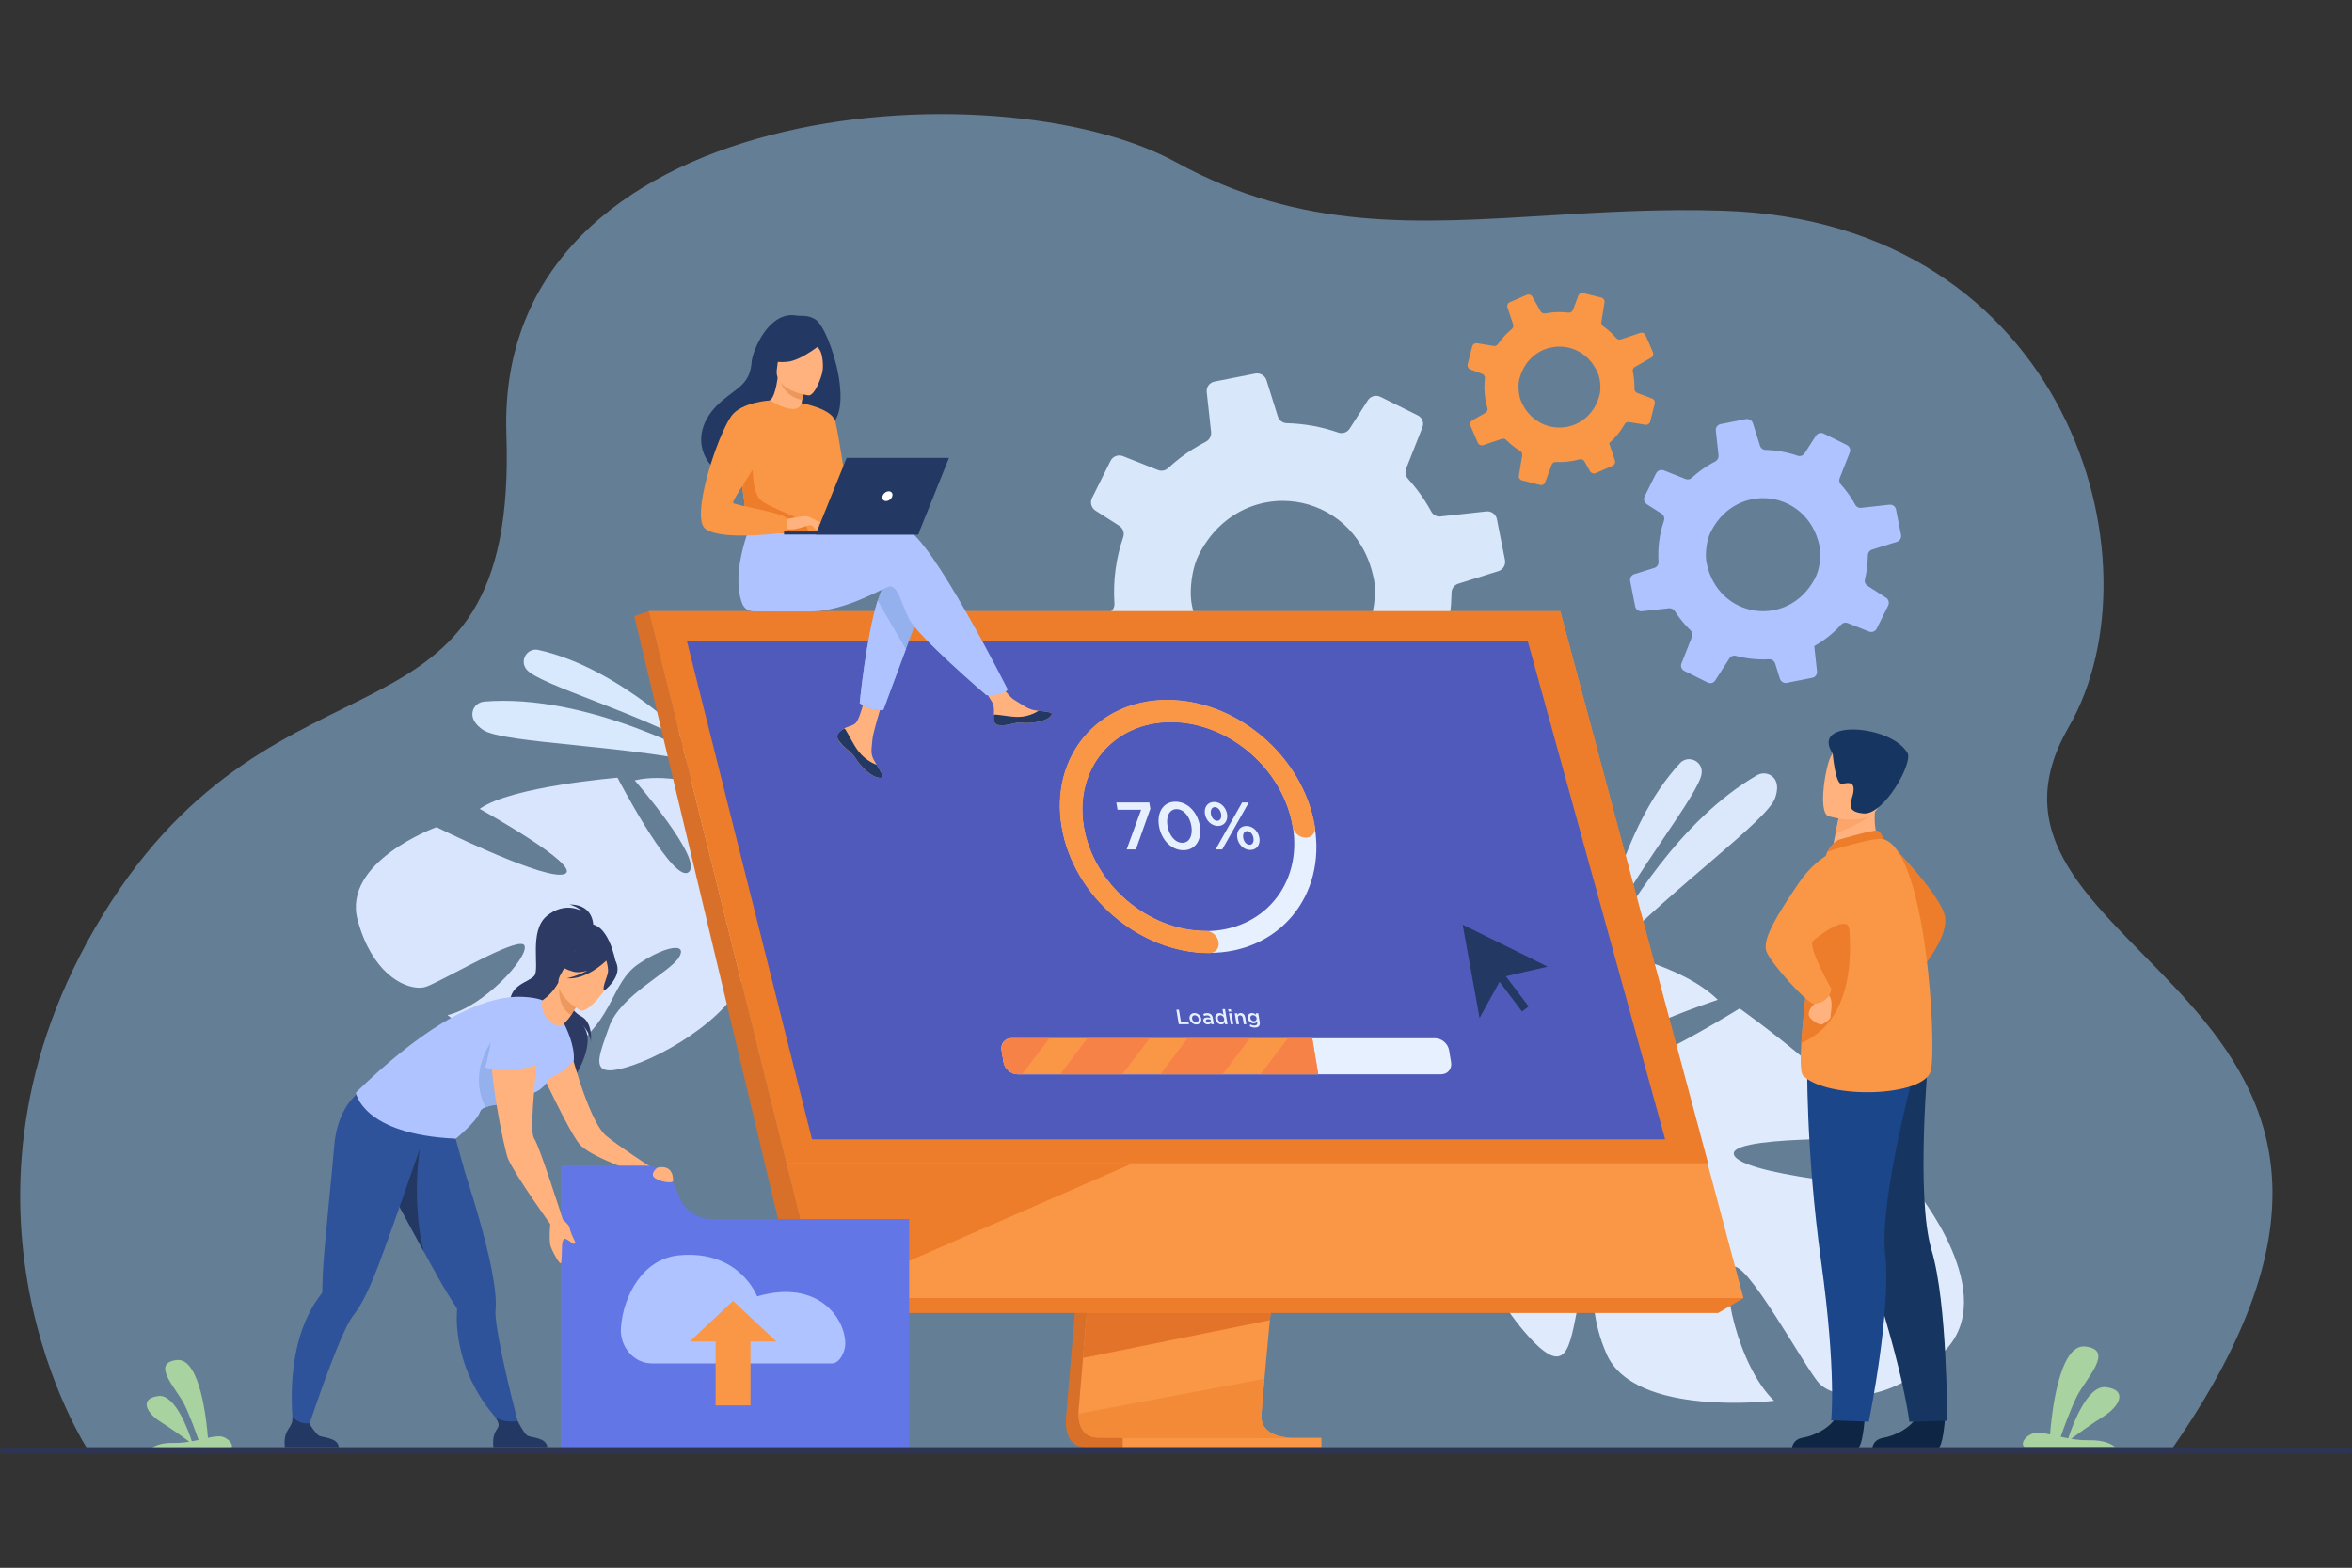<?xml version="1.0" encoding="UTF-8" standalone="no"?><!DOCTYPE svg PUBLIC "-//W3C//DTD SVG 1.1//EN" "http://www.w3.org/Graphics/SVG/1.1/DTD/svg11.dtd"><svg width="100%" height="100%" viewBox="0 0 52084 34725" version="1.1" xmlns="http://www.w3.org/2000/svg" xmlns:xlink="http://www.w3.org/1999/xlink" xml:space="preserve" xmlns:serif="http://www.serif.com/" style="fill-rule:evenodd;clip-rule:evenodd;stroke-linejoin:round;stroke-miterlimit:2;"><rect x="0" y="0" width="52084" height="34725" fill="#333333" stroke="none"/><g><path d="M1955.9,32126.5c0,0 -3602.15,-5449.75 320.916,-11861.5c3923.06,-6411.91 9192.09,-3187.41 8937.07,-10650.2c-254.958,-7462.76 10889.3,-8186.55 14827.7,-6022.65c2795.84,1536.23 5359.36,1357.05 8294.63,1177.86c1199.22,-73.203 2460.38,-146.406 3824.7,-102.629c7629.04,244.804 9764.57,7772.45 7649.6,11435.8c-3001.11,5197.69 9401.47,5808.99 2262.2,16023.3l-46116.9,0l-0.01,-0.005Z" style="fill:#8fc1ed;fill-opacity:0.53;fill-rule:nonzero;"/><path d="M13503.2,23707.4c-395.939,0.198 -205.319,-416.797 -15.056,-962.403c245.981,-705.576 1339.23,-1199.23 1547.1,-1541.13c86.396,-142.138 43.56,-208.598 -77.616,-208.598c-170.445,-0 -495.905,131.156 -835.128,367.002c-580.4,403.467 -527.604,1189.62 -1454.62,1859.52c-178.128,128.606 -389.704,180.56 -615.218,180.56c-948.207,0 -2143.79,-918.682 -2143.79,-918.682c801.463,-187.618 1797.61,-1275.1 1707.17,-1536.23c-9.707,-28.038 -39.015,-40.779 -83.907,-40.779c-373.279,-0 -1827.48,869.475 -2114.66,953.773c-37.444,10.982 -81.672,17.056 -131.095,17.056c-375.274,-0 -1052.12,-346.808 -1365.48,-1496.04c-354.609,-1300.59 1744.85,-2061.06 1744.85,-2061.06c0,0 2123.89,1053.37 2733.64,1053.37c43.579,-0 79.357,-5.487 106.139,-17.057c401.505,-172.716 -1882.81,-1440.84 -1882.81,-1440.84c683.584,-495.434 3051.83,-690.928 3051.83,-690.928c-0,-0 1099.99,2114.32 1511.53,2114.32c23.253,-0 44.228,-6.667 62.757,-20.976c346.592,-266.236 -1193.64,-2033.87 -1193.64,-2033.87c155.172,-37.834 321.362,-53.206 488.847,-53.206c722.849,0 1470.73,286.112 1470.73,286.112c1600.34,852.476 423.248,2863.34 423.248,2863.34c-0,-0 443.089,808.506 1469.01,1432.13c0,0 209.573,103.321 490.315,323.48l-191.344,112.142c-45.678,-42.153 -91.949,-81.559 -138.995,-118.024l-0.786,-0.588l-2.155,-1.567c-30.391,-21.959 -73.913,-52.933 -127.435,-90.376l-0.193,-0l-0.197,-0.198c-125.473,-80.185 -214.673,-141.352 -275.45,-187.816l-0.39,-0.39c-385.433,-256.041 -911.427,-575.404 -1137.47,-575.404l-0.588,0c-0,0 3.529,-42.148 -10.587,-111.747c3.331,35.684 6.865,72.737 10.587,111.747c84.302,893.392 -1483.67,1970.68 -2505.2,2318.66c-231.499,79.009 -397.944,114.688 -513.945,114.688Z" style="fill:#d9e5fc;fill-rule:nonzero;"/><path d="M43036.5,29948.8c1304.12,-1266.47 -611.275,-3590.23 -611.275,-3590.23c0,-0 -3660.61,-269.37 -4008.21,-745.372c-347.593,-476.007 3174.61,-380.925 3174.61,-380.925c-453.652,-1044.15 -3068.94,-2896.22 -3068.94,-2896.22c-0,-0 -3044.63,1897.16 -3264.2,1349.99c-219.768,-546.975 2781.34,-1542.12 2781.34,-1542.12c-819.483,-799.68 -2434.72,-1074.34 -2434.72,-1074.34c-2442.96,-108.61 -2456.1,3033.85 -2456.1,3033.85c0,-0 -1069.24,634.608 -2688.41,654.605c0,0 -314.262,-23.921 -791.05,39.011l145.075,261.531c81.949,-17.451 162.723,-31.567 242.315,-41.565l1.374,-0.193l3.529,-0.395c50.19,-4.508 122.137,-10.587 209.963,-17.25l0.198,-0.197l0.395,-0c200.75,-6.667 346.219,-16.859 448.557,-29.017l0.978,-0.193c623.631,-32.743 1454.48,-42.544 1716.01,113.117c-0,-0 24.697,-51.559 89.003,-122.527c-28.424,39.01 -57.831,79.79 -89.003,122.527c-710.87,979.261 370.136,3305.96 1317.44,4411.09c947.106,1104.93 997.296,366.414 1195.89,-621.472c198.403,-987.885 -732.042,-2311.21 -738.71,-2850.93c-6.662,-539.719 554.033,-56.264 951.031,810.463c396.997,866.733 -203.889,1743.26 412.877,3156.97c616.574,1413.7 3709.63,1036.31 3709.63,1036.31c-801.839,-767.727 -1212.17,-2713.9 -927.895,-2955.04c284.267,-241.14 1617.2,2238.28 1925.98,2568.82c308.579,330.345 1448.21,576.382 2752.32,-690.284Z" style="fill:#dfebfd;fill-rule:nonzero;"/><path d="M15422.4,16532.1c-1313.37,-759.549 -3489.76,-1369.47 -3758.95,-1700.13c-2.705,-3.312 -5.331,-6.606 -7.9,-9.862c-141.587,-179.798 -5.627,-433.147 205.889,-433.147c19.253,-0 39.151,2.098 59.501,6.544c1835.54,401.157 3501.46,2136.59 3501.46,2136.59Z" style="fill:#d8e8fd;fill-rule:nonzero;"/><path d="M15952.8,16988.5c-1896.06,-494.945 -4815.45,-507.296 -5264.18,-826.621c-168.247,-119.765 -224.3,-235.451 -228.61,-333.299c-6.648,-150.255 113.136,-277.153 263.056,-289.348c140.741,-11.467 282.074,-16.84 424.288,-16.84c2341.88,-0 4805.43,1466.11 4805.43,1466.11l0.019,0Z" style="fill:#d8e8fd;fill-rule:nonzero;"/><path d="M35476.1,20808c0,0 395.426,-2472.95 1727.57,-3905.09c57.055,-61.341 129.002,-88.556 199.579,-88.556c148.405,0 291.325,120.198 280.545,296.035c-0.198,4.333 -0.588,8.704 -0.781,13.118c-34.112,442.576 -1534.08,2255.49 -2206.92,3684.49Z" style="fill:#dbe7fb;fill-rule:nonzero;"/><path d="M35684.1,21084.5c-50.971,-10.196 -79.202,-14.901 -79.202,-14.901c-29.407,-1.374 -58.424,-2.155 -87.243,-2.55c477.771,-895.937 1691.31,-2912.49 3389.28,-3896.3c47.447,-27.431 99.787,-40.7 151.741,-40.7c96.456,0 190.757,45.97 245.064,132.154c54.307,86.279 75.085,218.498 2.155,420.778c-176.641,490.004 -2248.09,1973.31 -3621.8,3401.52Z" style="fill:#dbe7fb;fill-rule:nonzero;"/><path d="M35293,21513.2c0,-0 77.438,-169.781 224.672,-446.209c28.819,0.395 57.836,1.176 87.243,2.55c-0,-0 28.231,4.705 79.202,14.901c-138.412,143.898 -269.568,287.015 -391.117,428.758Z" style="fill:#d2e1fd;fill-rule:nonzero;"/><path d="M26525.7,17692.6c-30.974,0 -62.348,-6.978 -91.948,-21.625l-834.38,-416.171c-99.006,-49.028 -143.314,-165.146 -102.535,-265.997l374.649,-948.616c32.936,-81.423 11.96,-173.879 -51.955,-234.929c-136.642,-130.078 -263.879,-274.052 -382.684,-429.835c-64.108,-83.808 -123.901,-169.343 -179.775,-256.647c-39.994,-62.127 -108.807,-99.081 -181.737,-99.081c-7.255,-0 -14.313,0.352 -21.564,1.077l-970.053,106.473c-8.229,0.885 -16.072,1.318 -24.109,1.318c-102.732,-0 -192.521,-71.618 -213.887,-174.642l-173.705,-882.612l-4.112,-21.037c-20.392,-107.607 42.346,-213.12 146.25,-245.468l716.949,-224.121c11.96,-3.708 23.13,-8.276 33.722,-13.687c73.518,-38.719 120.762,-117.474 113.902,-201.969c-33.327,-498.295 32.348,-996.943 194.478,-1468.93c6.47,-19.649 9.999,-39.683 11.175,-59.29c3.138,-74.769 -34.112,-148.151 -98.413,-190.243l-527.961,-337.713c-69.204,-44.991 -105.476,-125.844 -97.237,-204.496c3.331,-23.897 9.603,-48.858 21.169,-72.384l409.348,-822.381c37.449,-75.895 115.084,-121.158 196.05,-121.158c27.055,-0 54.505,5.016 80.971,15.607l775.368,307.185c25.295,9.942 51.564,14.784 77.833,14.784c52.933,0 104.882,-19.879 145.074,-57.699c87.633,-80.162 177.817,-156.917 273.29,-229.885c179.581,-136.901 367.007,-254.511 560.506,-353.828l0.781,-0.63c80.774,-41.561 127.237,-126.489 117.432,-216.71l-91.944,-841.951l-4.117,-42.342c-12.741,-108.082 60.97,-209.831 169.386,-230.948l902.016,-177.911c14.116,-2.668 28.038,-3.943 41.759,-3.943c94.691,0 181.736,60.678 210.946,154.155l249.576,797.854c27.638,88.791 108.999,149.901 200.75,150.88c388.373,10.432 773.41,79.734 1140.41,208.123c22.937,7.707 46.265,11.434 69.401,11.434c71.556,-0 140.373,-35.82 180.951,-99.279l401.702,-625.104c42.154,-65.105 112.336,-100.784 184.287,-100.784c33.129,-0 66.851,7.566 98.221,23.29l825.952,410.483c97.435,48.835 141.348,164.111 101.161,264.312l-359.751,911.86c-30.777,77.146 -14.506,165.175 40.779,227.339c68.813,76.106 134.883,155.642 198.205,238.608c119.393,156.625 224.474,318.916 315.246,485.337c36.662,68.714 107.235,111.635 183.698,111.635c8.234,-0 16.468,-0.513 24.895,-1.529l1011.81,-111.494c7.646,-0.804 15.292,-1.2 22.74,-1.2c102.337,0 191.345,71.5 211.539,173.291l178.994,905.329c18.228,95.91 -31.177,192.559 -117.243,234.162c-9.015,4.117 -18.816,8.878 -29.012,11.311l-885.158,277.449c-82.34,25.366 -142.138,96.357 -150.565,181.812c-0.979,7.472 -1.962,14.92 -1.567,22.589c-0,22.797 0.193,44.088 -2.16,67.322c-5.486,266.684 -40.582,533.174 -102.925,793.699c-22.345,86.655 15.489,178.325 92.536,226.709l659.899,424.602c93.905,59.718 126.846,181.892 76.849,281.548l-90.574,183.049l-318.379,637.864c-37.054,75.495 -113.122,119.587 -193.11,119.587c-26.273,-0 -53.328,-4.842 -79.201,-14.939l-763.808,-302.598c-24.895,-10.06 -50.778,-14.883 -76.261,-14.883c-58.226,0 -115.276,25.055 -156.056,70.225c-153.698,170.778 -327.201,331.28 -517.76,476.595c-141.352,107.823 -289.763,204.872 -440.916,289.367l19.607,176.598l78.811,724.712c10.587,89.577 -38.032,174.957 -116.843,212.203c-16.275,8.469 -33.722,13.725 -52.345,17.254l-907.903,180.97c-13.522,2.55 -26.857,3.783 -39.993,3.783c-92.73,-0 -177.027,-60.537 -206.049,-150.857l-169.776,-545.526c-27.445,-88.395 -111.352,-149.995 -203.3,-149.995c-3.727,-0 -7.646,0.117 -11.373,0.315c-70.577,3.919 -140.957,5.881 -211.534,5.881c-328.576,0 -655.194,-42.605 -970.83,-127.02c-19.018,-5.077 -38.234,-7.547 -57.05,-7.547c-71.363,-0 -138.411,35.345 -176.25,96.987l-507.372,790.17c-39.405,60.56 -105.668,94.494 -173.893,94.494Zm1880.3,-6598.8c-497.18,0 -999.065,183.148 -1397.83,563.876c-179.582,171.832 -337.2,383.094 -464.635,635.662c-27.642,53.248 -51.949,116.043 -74.694,182.894c-93.713,289.744 -127.825,668.038 -75.475,928.074c227.216,1118.71 1113.16,1721.05 2014.98,1721.05c701.068,-0 1411.94,-364.49 1829.12,-1133.85c15.297,-29.092 30.588,-58.188 45.292,-88.104c138.407,-278.404 201.734,-759.177 143.112,-1064.09c-30.776,-159.895 -75.282,-309.463 -130.37,-448.284c-340.339,-846.242 -1109.24,-1297.23 -1889.51,-1297.23Z" style="fill:#d9e7fa;fill-rule:nonzero;"/><path d="M40215.2,11839.4c34.113,86.227 61.756,179.112 80.967,278.391c36.272,189.363 -2.941,487.906 -89.003,660.801c-9.02,18.586 -18.628,36.639 -28.038,54.717c-592.455,1092.18 -2136.34,870.256 -2387.28,-364.65c-32.54,-161.486 -11.17,-396.391 46.859,-576.34c14.116,-41.509 29.21,-80.5 46.459,-113.573c79.206,-156.841 177.031,-288.035 288.586,-394.744c635.982,-607.436 1695.23,-404.977 2041.45,455.398Zm-3857.64,1699.19c-0,0 602.458,-66.126 602.458,-66.126c50.185,-5.039 99.001,18.505 126.253,60.852c34.701,54.208 71.952,107.334 111.555,159.387c73.904,96.728 152.913,186.15 237.803,266.938c39.604,37.895 52.736,95.321 32.151,145.864l-232.51,589.105c-25.488,62.616 2.155,134.741 63.519,165.17l518.151,258.449c58.815,29.135 129.397,9.392 165.076,-45.268l315.245,-490.687c29.601,-48.388 88.222,-70.676 144.684,-55.526c238.199,63.657 486.203,89.008 734.395,75.227c59.798,-3.275 115.474,35.839 133.316,92.945l105.273,338.772c20.59,64.107 86.072,104.045 152.923,91.317l563.635,-112.373c11.768,-2.197 22.547,-5.467 32.739,-10.704c48.816,-23.154 79.009,-76.144 72.346,-131.782l-48.816,-450.049l-12.158,-109.667c93.91,-52.463 186.051,-112.731 273.685,-179.7c118.415,-90.24 226.045,-189.891 321.522,-295.954c36.658,-40.366 93.708,-54.853 144.289,-34.367l474.435,187.91c64.893,25.253 138.412,-2.588 168.995,-64.992l197.81,-396.113l56.269,-113.668c30.978,-61.872 10.586,-137.743 -47.64,-174.834l-409.937,-263.686c-47.837,-30.038 -71.363,-86.966 -57.441,-140.765c38.62,-161.796 60.579,-327.3 63.911,-492.902c1.373,-14.431 1.373,-27.643 1.373,-41.801c-0.395,-4.762 0.391,-9.387 0.979,-14.017c5.293,-53.088 42.347,-97.161 93.515,-112.924l549.718,-172.284c6.277,-1.51 12.356,-4.47 17.842,-7.02c53.521,-25.84 84.297,-85.869 72.93,-145.408l-111.16,-562.229c-13.527,-67.872 -76.261,-114.039 -145.667,-106.863l-628.138,69.241c-53.324,6.531 -104.295,-21.093 -129.585,-68.361c-56.462,-103.359 -121.548,-204.148 -195.852,-301.403c-39.208,-51.522 -80.185,-100.907 -122.922,-148.175c-34.503,-38.601 -44.502,-93.261 -25.291,-141.174l223.298,-566.266c24.9,-62.206 -2.353,-133.8 -62.734,-164.13l-513.06,-254.925c-61.948,-30.955 -137.231,-10.897 -175.262,48.134l-249.571,388.194c-33.332,52.11 -97.242,74.182 -155.468,54.561c-228.003,-79.733 -466.987,-122.767 -708.126,-129.274c-57.05,-0.588 -107.631,-38.545 -124.687,-93.675l-155.073,-495.472c-20.782,-66.498 -88.617,-106.275 -156.841,-93.28l-560.305,110.473c-67.246,13.118 -113.121,76.322 -105.08,143.432l2.545,26.306l57.05,522.842c6.079,56.034 -22.74,108.75 -72.93,134.568l-0.39,0.395c-120.179,61.675 -236.627,134.704 -347.989,219.731c-59.398,45.306 -115.469,92.983 -169.776,142.759c-37.246,35.072 -90.965,45.287 -138.605,26.645l-481.295,-190.756c-65.877,-26.312 -140.981,2.724 -172.133,65.538l-254.079,510.707c-7.255,14.586 -11.175,30.094 -13.137,44.934c-5.312,48.835 17.254,99.044 60.189,126.997l327.987,209.714c39.994,26.137 62.931,71.716 60.974,118.142c-0.588,12.172 -2.748,24.622 -6.865,36.836c-100.766,293.071 -141.545,602.75 -120.763,912.171c4.315,52.467 -25.092,101.377 -70.774,125.434c-6.489,3.35 -13.528,6.174 -21,8.488l-445.202,139.193c-64.522,20.096 -103.513,85.596 -90.772,152.428l2.551,13.081l107.823,548.09c14.313,68.911 78.026,115.215 147.822,107.63Z" style="fill:#aec3ff;fill-rule:nonzero;"/><path d="M35285.3,8082.69c37.053,55.107 70.577,115.883 99.006,182.443c54.302,126.959 72.342,341.806 38.422,475.865c-3.529,14.389 -7.448,28.485 -11.367,42.563c-248.005,854.382 -1362.14,934.289 -1725.62,108.473c-47.442,-108.021 -68.423,-275.624 -55.093,-410.389c3.529,-31.171 8.234,-60.772 15.292,-86.532c31.369,-121.789 79.988,-228.478 141.748,-320.13c352.491,-521.877 1124.53,-541.564 1497.61,7.707Zm-2440.21,1776.41c0,-0 411.504,-138.04 411.504,-138.04c34.31,-11.175 71.951,-2.117 97.637,23.37c32.343,32.64 66.653,64.146 102.332,94.494c66.268,56.462 135.278,106.986 206.83,150.565c33.726,20.468 51.564,58.659 44.896,97.143l-73.123,447.597c-8.234,47.677 22.152,93.943 69.792,105.885l401.896,101.885c45.485,11.448 91.948,-13.132 108.614,-56.796l145.667,-391.309c13.329,-38.366 50.971,-62.913 92.922,-60.913c176.25,8.272 353.672,-11.763 525.213,-59.228c41.368,-11.387 86.264,7.49 107.438,44.741l125.27,220.982c24.118,41.702 76.068,59.699 120.767,40.625l377.396,-164.507c7.839,-3.312 14.897,-7.232 21.173,-12.45c30.777,-23.638 43.716,-65.34 30.584,-103.236l-102.733,-307.444l-25.092,-74.868c57.638,-51.033 112.924,-107.203 164.092,-167.448c69.011,-81.14 129.199,-167.287 179.775,-256.017c19.606,-33.82 57.248,-52.641 95.868,-46.016l360.316,59.228c49.404,7.764 96.677,-22.918 108.633,-71.24l77.809,-307.247l22.175,-88.104c12.135,-48.016 -13.527,-98.009 -59.991,-115.065l-327.008,-122.061c-38.032,-13.72 -63.125,-49.988 -61.581,-89.751c2.376,-119.097 -7.43,-238.194 -30.363,-354.59c-1.176,-10.314 -3.138,-19.545 -5.293,-29.469c-0.983,-3.27 -1.374,-6.624 -1.571,-9.956c-4.508,-37.937 14.901,-74.402 48.227,-93.242l358.378,-204.26c4.117,-2.023 8.018,-5.021 11.373,-7.646c33.524,-26.212 45.851,-72.892 29.012,-112.83l-163.505,-376.45c-19.799,-45.405 -70.601,-68.182 -118.019,-52.599l-429.153,144.152c-36.267,12.666 -76.068,1.12 -100.963,-28.109c-55.286,-63.736 -116.255,-124.315 -182.913,-181.049c-35.289,-30.076 -71.561,-58.387 -108.609,-84.952c-29.996,-21.761 -45.485,-58.48 -39.208,-94.908l69.984,-430.206c7.844,-47.33 -21.954,-93.299 -69.006,-105.278l-397.783,-100.22c-47.838,-12.253 -97.632,13.273 -115.277,60.362l-115.474,309.6c-15.291,41.565 -56.654,66.733 -100.375,61.872c-171.738,-21.074 -345.434,-14.76 -515.215,17.41c-39.993,8.271 -81.164,-10.564 -101.551,-46.544l-183.896,-323.047c-24.702,-43.362 -78.224,-60.875 -123.901,-41.386l-375.237,162.643c-45.094,19.428 -67.439,70.596 -51.756,116.354l5.881,18.016l119.591,357.121c12.742,38.272 0.588,79.56 -30.588,105.241l-0.193,0.371c-74.695,61.44 -145.074,130.277 -209.968,206.731c-34.7,40.761 -66.658,82.637 -97.044,125.731c-20.782,30.231 -56.852,45.56 -92.927,39.754l-365.826,-60.146c-50.19,-8.371 -98.22,23.389 -110.373,72.069l-100.182,396.033c-2.744,11.297 -3.139,22.745 -2.353,33.43c3.919,34.974 27.252,66.677 61.558,79.673l261.531,96.789c31.76,12.215 54.895,40.582 60.579,73.359c1.369,8.629 1.764,17.667 0.781,26.824c-25.874,220.399 -7.058,443.263 54.505,656.623c10.977,36.051 -2.155,74.732 -30.391,98.517c-4.117,3.35 -8.625,6.389 -13.33,9.133l-290.346,165.188c-42.153,23.902 -59.402,75.678 -40.384,120.476l3.722,8.78l158.996,367.04c20.586,46.035 72.145,68.756 119.784,52.82Z" style="fill:#f99746;fill-rule:nonzero;"/><path d="M3335.03,32090.4l1773.67,-0c95.063,-80.576 -65.774,-263.687 -233.786,-275.84c-72.991,-5.689 -165.292,9.603 -270.725,31.953c-24.41,-324.261 -163.796,-1781.49 -689.108,-1723.07c-590.657,65.675 0,641.864 166.972,982.988c123.689,252.704 254.177,615.199 313.796,786.152c-47.955,10.389 -97.594,20.585 -148.311,29.797c-78.284,-240.353 -369.59,-1048.86 -740.022,-1001.8c-434.936,55.286 -260.097,379.353 48.166,571.87c226.163,141.55 503.885,342.695 635.846,439.739c-111.809,18.232 -228.497,30.583 -346.888,27.836c-303.817,-7.251 -452.109,82.34 -509.611,130.375Z" style="fill:#a8d29f;fill-rule:nonzero;"/><path d="M46832.6,32047.5l-2005.77,-0c-107.438,-91.163 74.496,-298.19 264.467,-312.112c82.538,-6.272 186.833,10.982 306.033,36.272c27.643,-366.612 185.266,-2014.59 779.292,-1948.33c667.935,74.106 -0,725.578 -188.795,1111.4c-139.978,285.838 -287.405,695.578 -354.849,888.88c54.11,11.762 110.374,23.332 167.622,33.919c88.612,-271.92 417.973,-1186.29 836.93,-1132.96c491.689,62.343 294.072,428.955 -54.5,646.568c-255.843,159.976 -569.719,387.39 -719.108,497.373c126.456,20.585 258.393,34.503 392.292,31.369c343.674,-8.041 511.296,93.12 576.387,147.625Z" style="fill:#a8d29f;fill-rule:nonzero;"/><path d="M24580.5,19814.9l-970.241,11535.3c-0,0 -101.557,699.112 418.561,700.481c855.162,1.962 4256.4,-0 4256.4,-0c-0,-0 -643.624,-145.663 -635.785,-473.062c9.213,-386.02 1133.94,-11871.9 1133.94,-11871.9l-4202.88,109.197l-0,0.038Z" style="fill:#d8702a;fill-rule:nonzero;"/><path d="M28605.6,31846c-168.209,0.395 -3461.23,6.079 -4294.04,-4.705c-362.885,-4.508 -426.602,-322.694 -429.543,-528.545c-1.572,-98.808 10.977,-171.738 10.977,-171.738l25.29,-299.954l64.306,-764l56.852,-675.19l72.93,-867.514l61.558,-732.24l689.305,-8196.57l4202.88,-109c-0,-0 -473.65,4806.69 -808.699,8305.59c-37.444,389.742 -73.123,763.609 -106.059,1112.57c-10.587,111.357 -20.783,220.362 -30.782,326.421c-31.171,330.932 -59.595,635.003 -84.297,903.39c-12.944,141.55 -24.9,272.899 -35.882,393.276c-42.737,471.885 -67.829,773.213 -68.027,830.46c-0.197,33.524 2.55,64.499 8.037,93.515c69.01,367.591 602.067,384.252 665.191,384.252l0,-0.019Z" style="fill:#f99746;fill-rule:nonzero;"/><path d="M14373.5,13537.8l2363.13,9492.05l323.48,1300l1100.61,4421.08l20447.6,-0l-4056.63,-15213.1l-20178.2,0l-0.005,-0.033Z" style="fill:#f99746;fill-rule:nonzero;"/><path d="M14373.5,13537.8l-327.498,109.179l3679.32,15434.3l435.42,-330.34l-3787.24,-15213.1l0,0.018Z" style="fill:#d8702a;fill-rule:nonzero;"/><path d="M17725.3,29081.2l20321.8,0l561.287,-330.34l-20447.6,0l-435.42,330.34l-0.004,0Z" style="fill:#ed7d2b;fill-rule:nonzero;"/><rect x="24861.8" y="31846" width="4399.91" height="208.989" style="fill:#f99746;"/><path d="M28143.3,29081.1l-22.741,159.975l-4137.99,835.952l56.852,-675.191l27.055,-320.736l4076.82,-0Z" style="fill:#e27329;fill-rule:nonzero;"/><path d="M28605.6,31846l-3552.39,-0c-315.048,-1.176 -576.575,-2.546 -741.646,-4.705c-362.885,-4.508 -426.602,-322.694 -429.543,-528.545l4118.38,-774.977c-42.737,471.885 -67.829,773.213 -68.027,830.46l0,3.134c0,32.348 2.743,62.343 8.037,90.381c69.01,367.591 602.067,384.252 665.191,384.252Z" style="fill:#f38a38;fill-rule:nonzero;"/><path d="M26588.1,31847.7c-535.998,-0 -1088.66,-0.391 -1534.87,-1.765l3552.39,0c-87.634,0.198 -1023.57,1.765 -2017.53,1.765Z" style="fill:#f38a38;fill-rule:nonzero;"/><path d="M14373.5,13537.8l20178.3,0l3274,12226.5l-20408.4,-0l-3043.82,-12226.5l-0.005,0Z" style="fill:#ed7d2b;fill-rule:nonzero;"/><path d="M36873.9,25234.6l-18893,0l-675.19,-2689.59l-261.137,-1040.62l-106.454,-424.447l-694.011,-2763.89l-35.876,-143.902l-366.805,-1460.91l-164.093,-653.688l-139.959,-557.618l-328.185,-1307.19l18620.6,-0l360.34,1307.19l153.703,557.618l180.166,653.688l1187.27,4306.55l-0,0.197l100.573,364.843l46.854,169.386l819.681,2973.27l195.456,709.105l0.048,0Z" style="fill:#505aba;fill-rule:nonzero;"/><path d="M25083.6,25764.3l-6915.97,3022.28l-750.28,-3022.28l7666.26,-0l-0.005,-0Z" style="fill:#ed7d2b;fill-rule:nonzero;"/><path d="M25928.7,15989.3c-1277.45,-0 -2144.38,1039.27 -1932.64,2316.76c211.925,1277.45 1423.5,2316.7 2700.95,2316.7c1277.45,0 2144.38,-1039.25 1932.45,-2316.7c-211.732,-1277.49 -1423.31,-2316.76 -2700.76,-2316.76Zm848.495,5116.15c-1543.68,0 -3007.77,-1255.89 -3263.81,-2799.37c-255.838,-1543.63 791.643,-2799.41 2335.13,-2799.41c1543.68,0 3007.77,1255.79 3263.62,2799.41c256.04,1543.49 -791.446,2799.37 -2334.93,2799.37Z" style="fill:#e6f0ff;fill-rule:nonzero;"/><path d="M26778.2,21111.7c-1547.21,0 -3014.43,-1258.63 -3271.06,-2805.64c-256.628,-1547.14 793.408,-2805.8 2340.43,-2805.8c840.459,-0 1691.11,372.116 2334.35,1020.94c496.196,500.704 828.889,1134.57 936.717,1784.86c22.744,136.84 -69.797,247.609 -206.637,247.609c-136.84,-0 -266.034,-110.769 -288.779,-247.609c-88.81,-535.489 -362.688,-1057.37 -771.251,-1469.52c-529.527,-534.369 -1230.21,-840.854 -1922.25,-840.854c-1273.92,0 -2138.49,1036.41 -1927.15,2310.37c211.337,1273.92 1419.58,2310.23 2693.51,2310.23c136.845,-0 266.039,110.961 288.779,247.801c22.74,136.845 -69.791,247.609 -206.636,247.609Z" style="fill:#f99746;fill-rule:nonzero;"/><path d="M32089.6,23261.2l44.308,267.606c24.307,146.052 -75.48,265.643 -221.538,265.643l-9378.56,0c-146.053,0 -285.25,-119.591 -309.562,-265.643l-44.308,-267.606c-24.307,-146.058 75.287,-265.649 221.34,-265.649l9378.74,0c146.058,0 285.251,119.591 309.562,265.649l0.01,-0Z" style="fill:#e6f0ff;fill-rule:nonzero;"/><path d="M29059.6,22995.5l132.53,798.898l-6658.36,-0c-146.053,-0 -285.25,-119.591 -309.562,-265.644l-44.308,-267.606c-24.307,-146.057 75.287,-265.648 221.34,-265.648l6658.36,-0Z" style="fill:#f99746;fill-rule:nonzero;"/><path d="M27677.9,22995.5l-604.222,798.898l-1378.41,-0l604.218,-798.898l1378.42,-0Z" style="fill:#f78248;fill-rule:nonzero;"/><path d="M29059.6,22995.5l132.53,798.898l-1277.65,-0l604.42,-798.898l540.698,-0Z" style="fill:#f78248;fill-rule:nonzero;"/><path d="M25458.4,22995.5l-604.222,798.898l-1378.41,-0l604.218,-798.898l1378.42,-0Z" style="fill:#f78248;fill-rule:nonzero;"/><path d="M23239.2,22995.5l-604.222,798.898l-101.161,-0c-146.053,-0 -285.25,-119.591 -309.562,-265.644l-44.308,-267.606c-24.307,-146.057 75.287,-265.648 221.34,-265.648l837.913,-0Z" style="fill:#f78248;fill-rule:nonzero;"/><path d="M25269.6,17934.7l-522.668,-0l-26.466,-160.409l730.476,0l22.937,138.116l-319.753,901.433l-204.872,-0l320.346,-879.14Z" style="fill:#e6f0ff;fill-rule:nonzero;"/><path d="M26382.2,18294.1c-34.117,-204.967 -167.231,-372.785 -327.597,-372.785c-160.37,-0 -235.85,163.367 -201.145,372.785c34.107,204.872 165.857,372.709 327.596,372.709c161.938,0 235.649,-164.897 201.146,-372.709Zm-717.344,-0c-49.206,-297.051 92.146,-537.602 365.238,-537.602c271.723,-0 490.908,237.587 540.703,537.602c49.211,297.031 -92.141,537.564 -365.238,537.564c-273.29,-0 -490.903,-237.611 -540.703,-537.564Z" style="fill:#e6f0ff;fill-rule:nonzero;"/><path d="M27756.7,18560c-13.725,-83.126 -72.54,-151.544 -139.391,-151.544c-69.796,0 -99.989,68.418 -86.264,151.544c14.115,84.712 72.737,151.351 139.39,151.351c69.792,-0 100.183,-68.225 86.265,-151.351Zm-357.79,-0c-23.921,-144.096 55.483,-265.841 202.519,-265.841c145.465,-0 263.292,120.179 287.603,265.841c23.719,144.095 -55.483,265.841 -202.519,265.841c-145.47,0 -263.489,-120.372 -287.603,-265.841Zm107.24,-785.644l147.036,0l-587.952,1039.55l-146.838,0l587.754,-1039.55Zm-465.618,253.942c-13.918,-83.163 -72.732,-151.449 -139.583,-151.449c-69.796,-0 -99.985,68.286 -86.264,151.449c14.115,84.712 72.732,151.563 139.588,151.563c69.796,-0 99.984,-68.418 86.259,-151.563Zm-357.982,0c-23.917,-144.039 55.478,-265.804 202.514,-265.804c145.47,0 263.494,120.278 287.608,265.804c23.916,144.115 -55.483,265.861 -202.519,265.861c-145.47,-0 -263.489,-120.373 -287.603,-265.861Z" style="fill:#e6f0ff;fill-rule:nonzero;"/><path d="M26050.1,22364.3l56.269,0l44.699,269.173l168.402,0l8.432,51.366l-224.672,0l-53.13,-320.539Z" style="fill:#e6f0ff;fill-rule:nonzero;"/><path d="M26544.5,22564.4c-7.058,-42.737 -43.523,-77.828 -87.046,-77.828c-44.308,-0 -67.048,34.7 -59.797,77.828c7.057,41.956 43.522,77.635 86.654,77.635c44.699,0 67.242,-35.091 60.189,-77.635Zm-202.322,-0c-11.372,-69.204 34.112,-126.451 108.219,-126.451c74.101,-0 138.016,56.269 149.581,126.451c11.373,68.62 -34.107,125.863 -108.609,125.863c-73.716,-0 -137.626,-56.462 -149.191,-125.863Z" style="fill:#e6f0ff;fill-rule:nonzero;"/><path d="M26808.6,22583.7c-15.099,-5.491 -35.486,-9.608 -56.857,-9.608c-34.893,0 -53.13,14.116 -49.009,38.427c3.722,22.74 26.467,35.679 52.538,35.679c36.663,0 60.584,-20.585 55.681,-50.778l-2.353,-13.72Zm15.485,101.161l-4.898,-29.803c-13.334,19.607 -35.877,34.701 -72.539,34.701c-45.876,-0 -90.377,-26.071 -98.611,-75.475c-8.822,-53.522 28.621,-79.207 84.886,-79.207c29.214,-0 48.623,4.117 68.422,10.196l-0.786,-4.705c-5.486,-33.327 -29.6,-51.757 -68.027,-51.757c-27.055,0 -46.073,6.079 -66.658,15.094l-22.349,-44.304c24.509,-11.96 49.211,-20.194 88.616,-20.194c71.364,-0 112.336,37.641 123.12,102.139l23.719,143.315l-54.895,-0Z" style="fill:#e6f0ff;fill-rule:nonzero;"/><path d="M27107.7,22563.5c-7.646,-46.661 -45.677,-77.438 -82.731,-77.438c-38.036,0 -64.695,29.408 -56.659,78.417c7.843,46.661 44.897,77.244 82.34,77.244c37.053,0 64.894,-31.172 57.05,-78.223Zm-195.264,-0c-13.33,-80.185 33.524,-125.473 91.163,-125.473c39.993,0 68.422,20.195 89.591,42.544l-21.564,-129.98l55.29,0l55.479,334.264l-55.479,0l-6.672,-40.389c-13.72,25.29 -35.481,45.287 -74.887,45.287c-56.66,0 -119.591,-45.287 -132.921,-126.253Z" style="fill:#e6f0ff;fill-rule:nonzero;"/><path d="M27214.6,22443.1l55.484,-0l39.993,241.727l-55.285,0l-40.192,-241.727Zm-17.056,-89.793l59.408,-0l8.817,52.74l-59.596,-0l-8.629,-52.74Z" style="fill:#e6f0ff;fill-rule:nonzero;"/><path d="M27342.4,22443.1l55.285,-0l6.277,37.444c11.758,-22.741 30.974,-42.545 68.418,-42.545c54.499,0 92.141,36.663 101.358,92.927l25.681,153.901l-55.483,0l-22.74,-137.433c-6.272,-37.443 -28.627,-59.007 -61.558,-59.007c-31.957,0 -50.778,22.35 -44.506,59.991l22.745,136.449l-55.484,0l-39.993,-241.727Z" style="fill:#e6f0ff;fill-rule:nonzero;"/><path d="M27827.3,22551.5c-6.667,-39.797 -43.72,-66.851 -82.147,-66.851c-38.423,-0 -64.301,26.664 -57.441,67.246c6.667,39.994 41.758,66.851 79.79,66.851c38.427,-0 66.268,-27.445 59.798,-67.246Zm-153.901,178.603l13.527,-41.758c28.429,16.072 57.446,25.68 90.382,25.68c49.404,0 72.144,-25.68 64.108,-74.106l-3.139,-18.821c-15.88,26.076 -37.839,44.309 -77.833,44.309c-56.654,-0 -116.645,-41.956 -128.606,-113.907c-11.955,-71.359 34.701,-113.512 90.97,-113.512c40.775,-0 69.006,18.82 91.553,41.17l-6.079,-36.07l55.483,0l31.76,192.126c6.86,40.779 1.369,70.968 -15.49,91.162c-18.43,21.959 -50.382,32.546 -93.905,32.546c-39.801,-0 -78.619,-10.196 -112.731,-28.819Z" style="fill:#e6f0ff;fill-rule:nonzero;"/><path d="M13137.9,20547.1c-0,0 47.287,-515.407 -528.644,-515.407c0,-0 174.524,47.244 264.802,141.935c-0,0 -367.336,-215.651 -767.077,115.672c-399.741,331.318 -151.37,1162.37 -272.937,1320.19c-121.548,157.821 -594.93,189.383 -537.075,699.695c57.855,510.119 1502.39,1149.24 1409.63,1571.33c-0,-0 566.105,-832.225 161.307,-1211.97c-0,-0 197.301,185.853 217.416,406.803c-0,-0 53.521,-431.308 -220.926,-569.324c-242.885,-122.142 -441.834,-568.543 -420.778,-648.333c21.037,-79.791 694.284,-1310.59 694.284,-1310.59Z" style="fill:#2c3a64;fill-rule:nonzero;"/><path d="M12571,23022c0,-0 430.249,1779.92 852.617,2135.75c253.881,213.887 1008.73,704.795 1008.73,704.795l-313.989,113.902c-0,0 -1046.98,-353.672 -1281.37,-629.117c-234.397,-275.647 -876.181,-1656.61 -876.181,-1656.61l610.198,-668.72Z" style="fill:#ffb27d;fill-rule:nonzero;"/><path d="M15041.7,26513l-101.142,-250.357c-108.412,-268.387 -368.96,-444.242 -658.525,-444.242l-1865.26,-0l0,6236.5l7715.94,0l-0,-5052.96l-4366.39,0c-318.577,0 -605.319,-193.5 -724.632,-488.941l0.005,0.005Z" style="fill:#6376e5;fill-rule:nonzero;"/><path d="M8527.17,26149.2c3.764,6.667 7.806,13.922 11.843,20.782c94.141,163.702 310.131,564.817 548.033,1003.57c112.534,208.203 230.36,424.833 342.126,628.727c192.578,352.101 367.784,665.384 470.003,831.048c103.966,168.403 180.504,286.817 211.46,334.067l0.254,0.39c9.311,14.506 11.334,31.562 10.078,48.816c-10.822,148.41 -7.806,296.034 6.804,441.306c143.488,1427.62 1106.16,2192.6 1106.16,2192.6l286.229,42.346c-0,0 -405.058,-1500.75 -524.39,-2349.05c-20.134,-143.705 -28.956,-260.355 -21.922,-336.419c21.174,-220.949 -18.11,-545.407 -92.376,-918.094c-132.154,-662.058 -374.587,-1474.68 -585.303,-2125.16c-13.348,-41.561 -415.875,-1497.61 -415.875,-1497.61c-337.83,295.248 -1570.13,417.192 -1570.13,417.192c0,-0 -208.932,507.959 217.002,1265.49Z" style="fill:#2f539b;fill-rule:nonzero;"/><path d="M12120.9,32054.9l-1194.62,-0c-0,-0 -28.622,-182.127 33.759,-320.148c59.794,-132.526 145.018,-136.841 10.883,-344.456c75.928,78.026 319.928,110.374 492.649,87.243c21.155,34.306 136.431,264.468 207.103,315.246c78.068,56.067 426.193,36.07 450.227,262.115Z" style="fill:#233862;fill-rule:nonzero;"/><path d="M8527.17,26149.2c3.764,6.667 7.806,13.922 11.843,20.782c94.141,163.702 603.338,1104.15 841.226,1543.1c-275.647,-1134.14 -83.912,-2268.28 -83.912,-2268.28l-769.157,704.4Z" style="fill:#233862;fill-rule:nonzero;"/><path d="M12975.1,20474.6c7.806,-31.369 -682.304,311.91 -717.301,350.727c-323.654,358.966 -231.376,827.52 -46.167,832.032c118.763,2.941 95.75,200.36 95.75,200.36l1323.19,-559.716c0,-0 -159.312,-929.076 -655.471,-823.403Z" style="fill:#2c3a64;fill-rule:nonzero;"/><path d="M12530.4,22754.6c-0,0 201.362,402.291 176.227,728.712c-0,-0 -242.805,383.273 -872.511,480.316c0,0 541.409,-1209.23 696.284,-1209.03Z" style="fill:#aec3ff;fill-rule:nonzero;"/><path d="M9458.46,24972.5l4.056,-223.298c-445.165,56.067 -1534.92,-532.078 -1534.92,-532.078c-0,0 -465.712,309.76 -529.467,1194.52c-31.13,431.699 -227.984,2257.7 -249.745,2802.91c-7.961,197.617 -10.587,338.574 -11.49,395.036l0.061,0.588c-0.273,17.056 -8.333,32.348 -18.92,45.875c-92.122,117.041 -172.03,241.14 -241.219,369.746c-679.265,1263.92 -324.044,2981.11 -324.044,2981.11l157.736,-39.994c-0,-0 574.363,-1780.31 949.74,-2550.39c63.713,-130.569 121.605,-232.12 170.012,-290.934c141.155,-171.546 289.974,-462.677 436.676,-813.014c277.313,-662.449 1191.53,-3340.07 1191.53,-3340.07Z" style="fill:#2f539b;fill-rule:nonzero;"/><path d="M7502.72,32054.9l-1194.62,-0c0,-0 -28.626,-182.127 33.779,-320.148c59.793,-132.526 153.425,-192.714 130.996,-353.08c75.913,78.025 199.64,165.659 372.338,142.331c21.173,34.305 136.605,218.004 207.281,268.782c78.068,56.067 426.188,36.07 450.227,262.115Z" style="fill:#233862;fill-rule:nonzero;"/><path d="M11753.5,24220.1c-160.484,27.45 26.194,155.077 -194.497,178.994c-314.131,34.31 -638.452,57.835 -808.346,125.472c-61.953,24.702 -103.396,55.286 -116.335,94.296c-73.655,221.34 -540.035,601.87 -540.035,601.87c-2080.17,-94.692 -2214.15,-1021.81 -2214.15,-1021.81c1350.07,-1311.17 2498.59,-2025.76 3447.82,-2114.18c231.042,-21.564 542.424,7.255 688.52,72.342c332.005,147.822 513.939,597.555 513.939,597.555c0,-0 -167.23,1361.56 -776.92,1465.46Z" style="fill:#aec3ff;fill-rule:nonzero;"/><path d="M11559,24399.1c-314.131,34.31 -638.453,57.836 -808.346,125.473c-491.12,-978.673 420.151,-1817.76 420.151,-1817.76c0,0 319.382,1299.8 388.195,1692.29Z" style="fill:#94b0ed;fill-rule:nonzero;"/><path d="M11830,22531.1c-0,0 -789.94,-43.132 -930.29,452.872c-140.369,495.806 263.334,2475.5 350.318,2679.78c158.39,372.098 957.048,1479.96 957.048,1479.96l255.979,-132.723c0,0 -514.132,-1621.71 -628.919,-1782.28c-180.189,-251.919 232.298,-2481.77 -4.136,-2697.62Z" style="fill:#ffb27d;fill-rule:nonzero;"/><path d="M12463,27011c-0,0 66.07,57.441 119.2,122.335c53.15,65.086 6.409,88.419 158.992,382.491c0,0 -7.801,40.775 -40.953,33.327c-33.129,-7.448 -148.288,-121.548 -207.361,-113.314c-0,-0 -42.206,34.7 -46.836,149.977c-4.333,107.823 -4.644,346.219 -23.408,390.918c-18.759,44.897 -155.858,-187.816 -223.316,-355.827c-59.148,-147.234 -1.51,-644.409 -1.51,-644.409l265.192,34.502Z" style="fill:#ffb27d;fill-rule:nonzero;"/><path d="M10743.9,23647.2c2.061,11.57 747.532,137.038 1213.8,-99.589c-0,-0 389.53,-1220.21 -167.109,-1161.78c-556.662,58.226 -886.278,233.691 -900.294,500.121c-14.036,266.429 -146.392,761.252 -146.392,761.252Z" style="fill:#aec3ff;fill-rule:nonzero;"/><path d="M11998.7,22242.5c8.116,98.808 20.702,214.475 149.939,347.594c99.02,101.942 242.099,181.341 342.611,80.966c51.267,-51.169 120.452,-127.627 155.487,-187.816c86.847,-149.389 190.304,-301.911 190.304,-301.911l-447.088,-391.704l-26.683,-23.333c-117.117,204.481 -232.275,302.701 -333.064,377.984c-30.466,22.74 -34.607,60.381 -31.506,98.22Z" style="fill:#ffb27d;fill-rule:nonzero;"/><path d="M12837,22181.6c-0,0 -103.358,152.33 -190.249,301.718c-277.877,-171.343 -278.192,-515.407 -256.784,-693.615l447.033,391.897Z" style="fill:#ed985f;fill-rule:nonzero;"/><path d="M12849.4,22377.8c0,0 -674.757,-375.434 -434.465,-792.038c240.279,-416.599 315.034,-745.57 755.983,-523.449c440.972,222.126 432.249,428.956 385.865,587.364c-46.369,158.602 -525.688,815.169 -707.383,728.123Z" style="fill:#ffb27d;fill-rule:nonzero;"/><path d="M13670.7,21406.8c-30.894,-184.875 -124.861,-202.717 -190.38,-190.366c-249.176,-412.092 -656.29,-251.138 -656.29,-251.138c-217.439,272.899 -531.819,319.363 -531.819,319.363c-0,-0 78.317,145.667 400.917,235.846c98.554,27.642 210.4,10.981 318.261,-25.291c-223.824,124.687 -457.887,172.524 -457.887,172.524c425.13,38.818 829.637,-349.748 871.593,-391.313c19.602,60.188 54.011,186.249 33.426,278.39c-27.996,125.472 -139.217,352.298 -71.326,381.706c0,-0 329.851,-252.314 283.505,-529.721Z" style="fill:#2c3a64;fill-rule:nonzero;"/><path d="M14555.8,25863.3c0,0 -188.286,141.353 -46.365,233.494c141.899,92.339 395.229,117.238 396.292,56.857c3.487,-203.305 -97.928,-347.989 -349.927,-290.351Z" style="fill:#ffb27d;fill-rule:nonzero;"/><path d="M14438.3,30198.5l3986.88,-0c164.286,-0 290.934,-251.331 293.089,-429.148c6.47,-558.54 -593.043,-1450.95 -1951.86,-1055.92c0,0 -383.47,-1034.94 -1730.75,-909.271c-791.111,73.715 -1232.02,880.848 -1285.07,1600.34c-31.666,429.544 289.522,793.996 687.715,793.996Z" style="fill:#aec3ff;fill-rule:nonzero;"/><rect x="15847.4" y="29354.9" width="772.036" height="1774.04" style="fill:#f99746;"/><path d="M17191.6,29713.2l-1916.59,-0l958.299,-900.647l958.286,900.647Z" style="fill:#f99746;fill-rule:nonzero;"/><path d="M34272.2,21410.1l-1007.49,231.532l-500.511,904.567l-374.258,-2065.95l1882.26,929.856Z" style="fill:#233862;fill-rule:nonzero;"/><path d="M33851,22293.1l-147.037,110.765l-640.884,-850.651l147.036,-110.768l640.885,850.654Z" style="fill:#233862;fill-rule:nonzero;"/><path d="M18570.9,16234.1c-33.129,38.032 -37.449,80.534 -20.976,125.924l0.391,0.626c30.385,83.945 130.568,177.695 247.218,271.29c14.901,12.041 28.231,22.957 39.796,33.092c2.941,2.649 5.882,5.316 8.822,7.998c2.353,2.061 4.508,4.216 6.86,6.178c108.614,100.201 67.835,123.158 263.099,326.496c222.709,231.696 376.022,235.869 419.54,214.776c36.86,-17.997 -38.032,-140.882 -121.153,-279.002c-3.924,-6.643 -7.844,-13.405 -11.961,-20.133c-11.174,-18.369 -22.152,-37.011 -33.133,-55.46c-97.237,-166.228 -72.342,-244.216 -49.207,-491.609c18.623,-201.009 312.695,-1123.06 312.695,-1123.06l-426.795,-73.5c-0,0 -128.413,734.203 -269.959,847.282c-75.87,60.268 -160.563,61.03 -233.295,105.71c-5.101,3.096 -10.196,6.277 -15.099,9.547c-41.363,27.426 -83.517,55.719 -116.843,93.849Z" style="fill:#ffb27d;fill-rule:nonzero;"/><path d="M18570.9,16234.1c-33.129,38.032 -37.449,80.534 -20.976,125.924l0.391,0.626c37.053,83.87 134.878,177.131 247.608,270.448c14.704,12.215 27.841,23.446 39.406,33.934c2.941,2.649 5.882,5.316 8.822,7.998c2.353,2.061 4.508,4.216 6.86,6.178c108.614,100.201 67.835,123.158 263.099,326.496c222.709,231.696 376.022,235.869 419.54,214.776c36.86,-17.997 -38.032,-140.882 -121.153,-279.002c-43.325,-15.875 -244.668,-97.669 -396.805,-292.482c-129.194,-164.897 -217.025,-375.038 -304.852,-504.04c-9.805,-1.821 -15.489,-2.884 -25.097,-4.705c-41.363,27.426 -83.517,55.719 -116.843,93.849Z" style="fill:#233862;fill-rule:nonzero;"/><path d="M22011.9,15967.5c26.273,131.726 214.089,109.748 423.859,58.499c209.77,-51.267 159.976,9.669 458.358,-23.389c298.585,-33.049 389.159,-144.368 398.174,-188.752c8.234,-39.387 -139.39,-53.286 -297.601,-71.519c-19.8,-2.216 -39.796,-4.686 -59.793,-7.156c-178.796,-22.406 -309.557,-137.683 -471.89,-232.355c-153.699,-89.694 -383.075,-455.069 -383.075,-455.069l-409.349,32.447c-0,0 214.87,326.34 297.992,468.22c48.816,83.46 46.266,193.815 40.191,279.02c-3.138,46.327 -6.276,93.671 3.134,140.054Z" style="fill:#ffb27d;fill-rule:nonzero;"/><path d="M22435.8,16026c209.77,-51.267 159.975,9.669 458.357,-23.389c298.585,-33.049 389.159,-144.369 398.174,-188.752c8.234,-39.387 -139.39,-53.286 -297.601,-71.519l-1.374,3.04c0,-0 -179.182,126.959 -427.576,132.921c-202.713,4.921 -417.193,-53.112 -556.974,-50.854c-3.138,46.327 -6.276,93.67 3.134,140.054c26.274,131.725 214.089,109.748 423.86,58.499Z" style="fill:#233862;fill-rule:nonzero;"/><path d="M20442.7,13349.5l-382.685,1029.94l-499.725,1344.81c-0,0 -135.669,13.095 -265.451,-24.274c-119.591,-34.54 -256.827,-124.959 -256.827,-124.959c0,-0 138.807,-1443.93 397.591,-2272.83c66.46,-212.748 140.759,-384.844 222.709,-481.709c401.312,-474.224 784.388,529.015 784.388,529.015Z" style="fill:#94b0ed;fill-rule:nonzero;"/><path d="M20053.6,11713.8c-217.811,-70.286 -786.349,-1.078 -1402.92,110.51c-170.369,30.842 -342.107,-46.972 -431.896,-195.01l-1551.72,-121.177c-0,0 -512.077,1135.55 -231.729,1859.11c41.17,106.337 131.546,172.717 271.134,174.957c0,-0 937.701,1.289 1237.65,1.289c771.646,-0 1633.27,-530.464 1744.63,-552.757c182.522,-36.484 255.452,328.34 437.777,711.419c182.523,383.08 1714.84,1696.46 1714.84,1696.46c0,-0 235.451,2.334 332.693,-34.131c104.689,-39.227 142.914,-90.203 142.914,-90.203c0,0 -1697.78,-3378.05 -2263.37,-3560.47Z" style="fill:#aec3ff;fill-rule:nonzero;"/><path d="M18053.9,7072.45c-115.079,-68.597 -227.415,-79.085 -296.425,-77.123c-47.833,1.37 -95.67,-1.726 -143.117,-8.685c-592.262,-86.853 -948.87,773.41 -969.653,1033.35c-38.427,477.225 -290.934,549.976 -646.173,848.852c-712.578,599.278 -503.65,1295.62 -114.101,1554.37c233.884,155.252 645.783,-0.019 645.783,-0.019c5.877,4.08 1126.89,-626.67 1679.54,-930.934c828.301,-117.77 177.032,-2221.68 -155.858,-2419.81Z" style="fill:#233862;fill-rule:nonzero;"/><path d="M17746.5,9233.29c2.55,1.571 -271.916,95.222 -455.219,13.997c-172.525,-76.261 -303.29,-360.161 -300.74,-360.316c78.421,-3.628 164.68,-72.243 230.943,-522.55l33.524,11.979l562.074,202.228c-0,-0 -40.78,180.344 -67.049,352.021c-22.349,144.157 -34.112,282.253 -3.533,302.641Z" style="fill:#ffb27d;fill-rule:nonzero;"/><path d="M17817,8578.62c0,-0 -22.547,97.298 -55.285,279.072c-322.699,-58.109 -461.303,-306.776 -506.788,-481.3l562.073,202.228Z" style="fill:#ed975d;fill-rule:nonzero;"/><path d="M17900.7,8757.6c-0,0 -769.1,-103.217 -697.347,-581.068c71.556,-477.865 20.585,-813.009 514.627,-767.331c493.849,45.701 561.678,242.315 576.579,407.621c14.897,165.312 -192.13,955.308 -393.859,940.778Z" style="fill:#ffb27d;fill-rule:nonzero;"/><path d="M18266.6,7554.87c0,-0 -492.08,424.188 -826.932,458.395c-334.847,34.192 -461.693,-73.278 -461.693,-73.278c-0,-0 197.424,-163.839 316.229,-428.273c34.893,-77.908 109.004,-131.448 194.088,-138.798c238.979,-20.627 692.241,-30.056 778.308,181.954Z" style="fill:#233862;fill-rule:nonzero;"/><path d="M17959,7516.9c-0,-0 164.685,159.208 216.437,277.308c50.19,113.963 65.091,386.51 25.29,494.766c0,-0 256.629,-498.883 111.357,-741.255c-154.094,-257.02 -353.084,-30.819 -353.084,-30.819Z" style="fill:#233862;fill-rule:nonzero;"/><path d="M18394,10366c-23.333,1556.51 -6.47,1231.25 -176.641,1378.95c-40.973,35.561 -156.447,56.758 -308.188,66.775c-477.183,31.704 -1316.27,-46.953 -1348.23,-135.155c-109.983,-305.186 -32.348,-400.019 -124.098,-867.26c-9.603,-49.677 -21.564,-103.471 -35.505,-162.05c-76.436,-320.916 -150.937,-430.094 120.593,-945.662c246.433,-467.024 502.469,-846.062 525.406,-832.38c650.098,385.88 702.443,61.539 702.443,61.539c-0,-0 655.588,676.032 644.216,1435.25Z" style="fill:#f99746;fill-rule:nonzero;"/><path d="M20060,14379.4l-499.725,1344.81c-0,0 -135.669,13.095 -265.451,-24.274c-119.591,-34.54 -256.827,-124.959 -256.827,-124.959c0,-0 138.807,-1443.93 397.591,-2272.83l624.412,1077.25Z" style="fill:#aec3ff;fill-rule:nonzero;"/><path d="M17750,8930.61c-0,-0 668.72,113.394 747.334,401.387c78.614,287.998 337.007,2036 337.007,2036c0,0 -188.597,184.188 -345.631,27.092c-157.035,-157.072 -494.437,-1635.47 -494.437,-1635.47l-244.273,-829.011Z" style="fill:#f99746;fill-rule:nonzero;"/><path d="M17909.2,11811.7c-477.183,31.703 -1316.27,-46.953 -1348.23,-135.156c-109.983,-305.185 -32.348,-400.018 -124.099,-867.259l230.162,-648.211c0,0 -38.036,721.828 174.877,911.7c212.513,189.872 871.433,366.513 974.946,525.133c49.993,76.13 82.731,152.49 92.339,213.793Z" style="fill:#ed7d2b;fill-rule:nonzero;"/><path d="M17362.4,11508.1c-0,0 470.906,-104.845 546.777,-63.068c76.068,41.796 261.724,193.97 284.86,246.922c23.328,52.952 -168.996,-40.191 -231.734,-56.97c-40.385,-10.883 -147.229,26.189 -199.965,43.796c-222.121,74.068 -358.377,35.976 -358.377,35.976l-41.561,-206.656Z" style="fill:#ffb27d;fill-rule:nonzero;"/><path d="M17047,8868.83c0,-0 -632.256,38.954 -851.045,344.22c-308.188,429.717 -919.308,2261.06 -568.934,2505.3c394.452,275.059 1795.22,71.97 1795.22,71.97c0,0 46.661,-217.905 -18.232,-323.301c-64.894,-105.414 -1118.85,-275.666 -1167.47,-324.326c-48.642,-48.638 607.948,-948.598 607.948,-1094.53c0,-145.959 202.515,-1179.33 202.515,-1179.33Z" style="fill:#f99746;fill-rule:nonzero;"/><path d="M17931.9,11576.1c0,-0 98.809,127.256 131.156,142.448c32.348,15.193 53.131,11.41 53.131,11.41l-66.46,-119.666l-117.827,-34.192Z" style="fill:#ffb27d;fill-rule:nonzero;"/><path d="M17909.2,11445l286.817,139.292c0,-0 -12.153,19.978 -47.442,18.369c-35.289,-1.628 -124.489,-34.188 -124.489,-34.188l-114.886,-123.473Z" style="fill:#ffb27d;fill-rule:nonzero;"/><path d="M20358.6,11772.5l-2996.21,0l0,66.126l2969.54,0l26.668,-66.126Z" style="fill:#233862;fill-rule:nonzero;"/><path d="M18063.1,11838.6l2268.87,-0l682.643,-1697.35l-2265.53,0l-685.974,1697.35Z" style="fill:#233862;fill-rule:nonzero;"/><path d="M19759.3,10990c17.057,-59.656 -17.446,-108.021 -77.042,-108.021c-59.798,0 -121.943,48.365 -139,108.021c-17.253,59.68 17.249,108.045 77.047,108.045c59.601,-0 121.746,-48.365 138.995,-108.045Z" style="fill:#fff;fill-rule:nonzero;"/><path d="M41920.6,18747c-0,-0 1099.64,1118.65 1155.7,1583.09c56.269,464.442 -569.912,1189.43 -569.912,1189.43l-585.792,-2772.51Z" style="fill:#ed7d2b;fill-rule:nonzero;"/><path d="M41292.2,31419.5c0,0 -41.956,654.413 -168.6,663.625c-16.863,1.177 -642.254,-0.197 -642.254,-0.197l-798.507,-6.272c-0,-0 5.683,-192.521 239.182,-232.515c233.488,-40.187 624.407,-203.498 766.545,-511.686c149.389,-324.068 603.634,87.045 603.634,87.045Z" style="fill:#0e2644;fill-rule:nonzero;"/><path d="M43070.8,31423.5c-0,-0 -42.149,654.407 -168.793,663.62c-16.863,1.176 -642.254,-0.193 -642.254,-0.193l-798.503,-6.47c0,0 5.684,-192.323 239.177,-232.514c233.489,-40.192 624.413,-203.301 766.546,-511.489c149.389,-324.067 603.827,87.046 603.827,87.046Z" style="fill:#0e2644;fill-rule:nonzero;"/><path d="M40423.3,24382.6c-0,0 205.85,1336.07 979.656,3708.64c773.998,2372.58 877.898,3399.48 877.898,3399.48l835.758,-21.564c0,0 12.742,-2591.17 -343.674,-3784.12c-356.416,-1193.15 -68.225,-4298.36 -68.225,-4298.36l-2281.41,995.927Z" style="fill:#163560;fill-rule:nonzero;"/><path d="M40018.7,23454.1c0,0 -33.915,2012.43 308.776,4484.41c342.888,2471.97 222.714,3520.64 222.714,3520.64l833.787,29.605c-0,-0 503.847,-2470.99 363.671,-3708.25c-140.171,-1237.26 691.658,-4242.68 691.658,-4242.68l-2420.61,-83.71Z" style="fill:#1c468a;fill-rule:nonzero;"/><path d="M41643.4,18747.6c0,-0 -445.033,290.524 -445.033,290.524l-641.863,-121.139c9.02,-51.756 51.959,-266.646 90.969,-461.124c2.353,-11.565 4.706,-22.938 6.861,-34.112c33.524,-165.66 62.348,-307.798 62.348,-307.798l600.298,-263.371l223.885,-98.178c-0.588,3.487 -17.644,183.756 -20.19,210.062c-42.939,467.321 122.725,785.136 122.725,785.136Z" style="fill:#ffb27d;fill-rule:nonzero;"/><path d="M40721.7,18598.6c12.351,-5.077 773.801,-228.002 856.339,-200.557c82.533,27.45 131.156,187.425 131.156,187.425l-1245.1,278.781c0,-0 98.413,-198.991 257.608,-265.649Z" style="fill:#ed7d2b;fill-rule:nonzero;"/><path d="M42759.5,23708.4c-130.178,588.145 -2276.91,653.236 -2828.98,118.024c-62.931,-60.974 -65.284,-344.262 -40.779,-726.166c48.035,-745.96 199.578,-1867.95 206.636,-2441.39c3.529,-276.818 42.154,-559.913 93.318,-817.126c109.004,-547.76 274.47,-977.496 274.47,-977.496c0,-0 1049.05,-336.814 1245.1,-278.588c944.555,279.585 1180.4,4534.79 1050.23,5122.74Z" style="fill:#f99746;fill-rule:nonzero;"/><path d="M39889.7,23100.2c48.035,-745.96 199.578,-1867.95 206.636,-2441.39c3.529,-276.818 42.154,-559.913 93.317,-817.126l630.882,-109.79c0,0 695.583,2672.73 -930.835,3368.31Z" style="fill:#ed7d2b;fill-rule:nonzero;"/><path d="M40233.6,22061c-0,-0 42.737,102.925 -47.64,171.738c-90.579,68.813 -149.394,180.368 -128.804,262.12c20.585,81.752 218.202,215.454 287.015,194.088c68.615,-21.371 208.594,-128.611 193.692,-171.739c-15.094,-43.132 94.696,-377.984 -72.341,-507.178c-167.034,-129.392 -231.922,50.971 -231.922,50.971Z" style="fill:#ffb27d;fill-rule:nonzero;"/><path d="M40928.8,18749.1c-0,0 -598.143,78.812 -1089.83,800.075c-491.496,721.065 -815.168,1257.45 -725.38,1517.8c89.591,260.548 910.646,1165.12 1052.39,1165.51c141.935,0.193 371.114,-102.337 384.449,-334.462c-0,0 -520.113,-923.58 -405.627,-1053.37c48.816,-55.478 696.17,-571.088 795.957,-312.893c165.269,426.993 -11.96,-1782.67 -11.96,-1782.67Z" style="fill:#f99746;fill-rule:nonzero;"/><path d="M41475.7,17970.6c-132.332,222.926 -623.433,414.661 -828.305,485.238c2.352,-11.565 4.705,-22.937 6.86,-34.112c33.524,-165.659 62.348,-307.798 62.348,-307.798l600.298,-263.371c132.526,-1.51 213.299,28.33 158.799,120.043Z" style="fill:#fca56b;fill-rule:nonzero;"/><path d="M40490.6,18077c0,0 965.536,303.422 1145.31,-300.678c179.775,-604.203 425.426,-971.949 -183.501,-1191.27c-608.923,-219.322 -797.722,-24.566 -906.722,162.502c-109.197,187.068 -301.718,1234.92 -55.088,1329.44Z" style="fill:#ffb27d;fill-rule:nonzero;"/><path d="M40583.7,16689.3c0,0 59.987,703.68 205.654,673.45c145.464,-30.212 277.406,-52.562 255.645,159.462c-21.761,212.029 -223.89,456.48 224.281,494.964c448.359,38.483 1095.52,-1116.49 972.786,-1335.7c-354.058,-632.509 -2170.45,-763.943 -1658.37,7.82Z" style="fill:#163560;fill-rule:nonzero;"/><path d="M52023.3,32198l-51963.3,-0c-33.035,-0 -60.052,-27.055 -60.052,-60.189l-0,-22.937c-0,-32.936 27.017,-59.991 60.052,-59.991l51963.3,0c32.932,0 59.986,27.055 59.986,59.991l0,22.937c0,33.134 -27.054,60.189 -59.986,60.189Z" style="fill:#2e3552;fill-rule:nonzero;"/></g></svg>